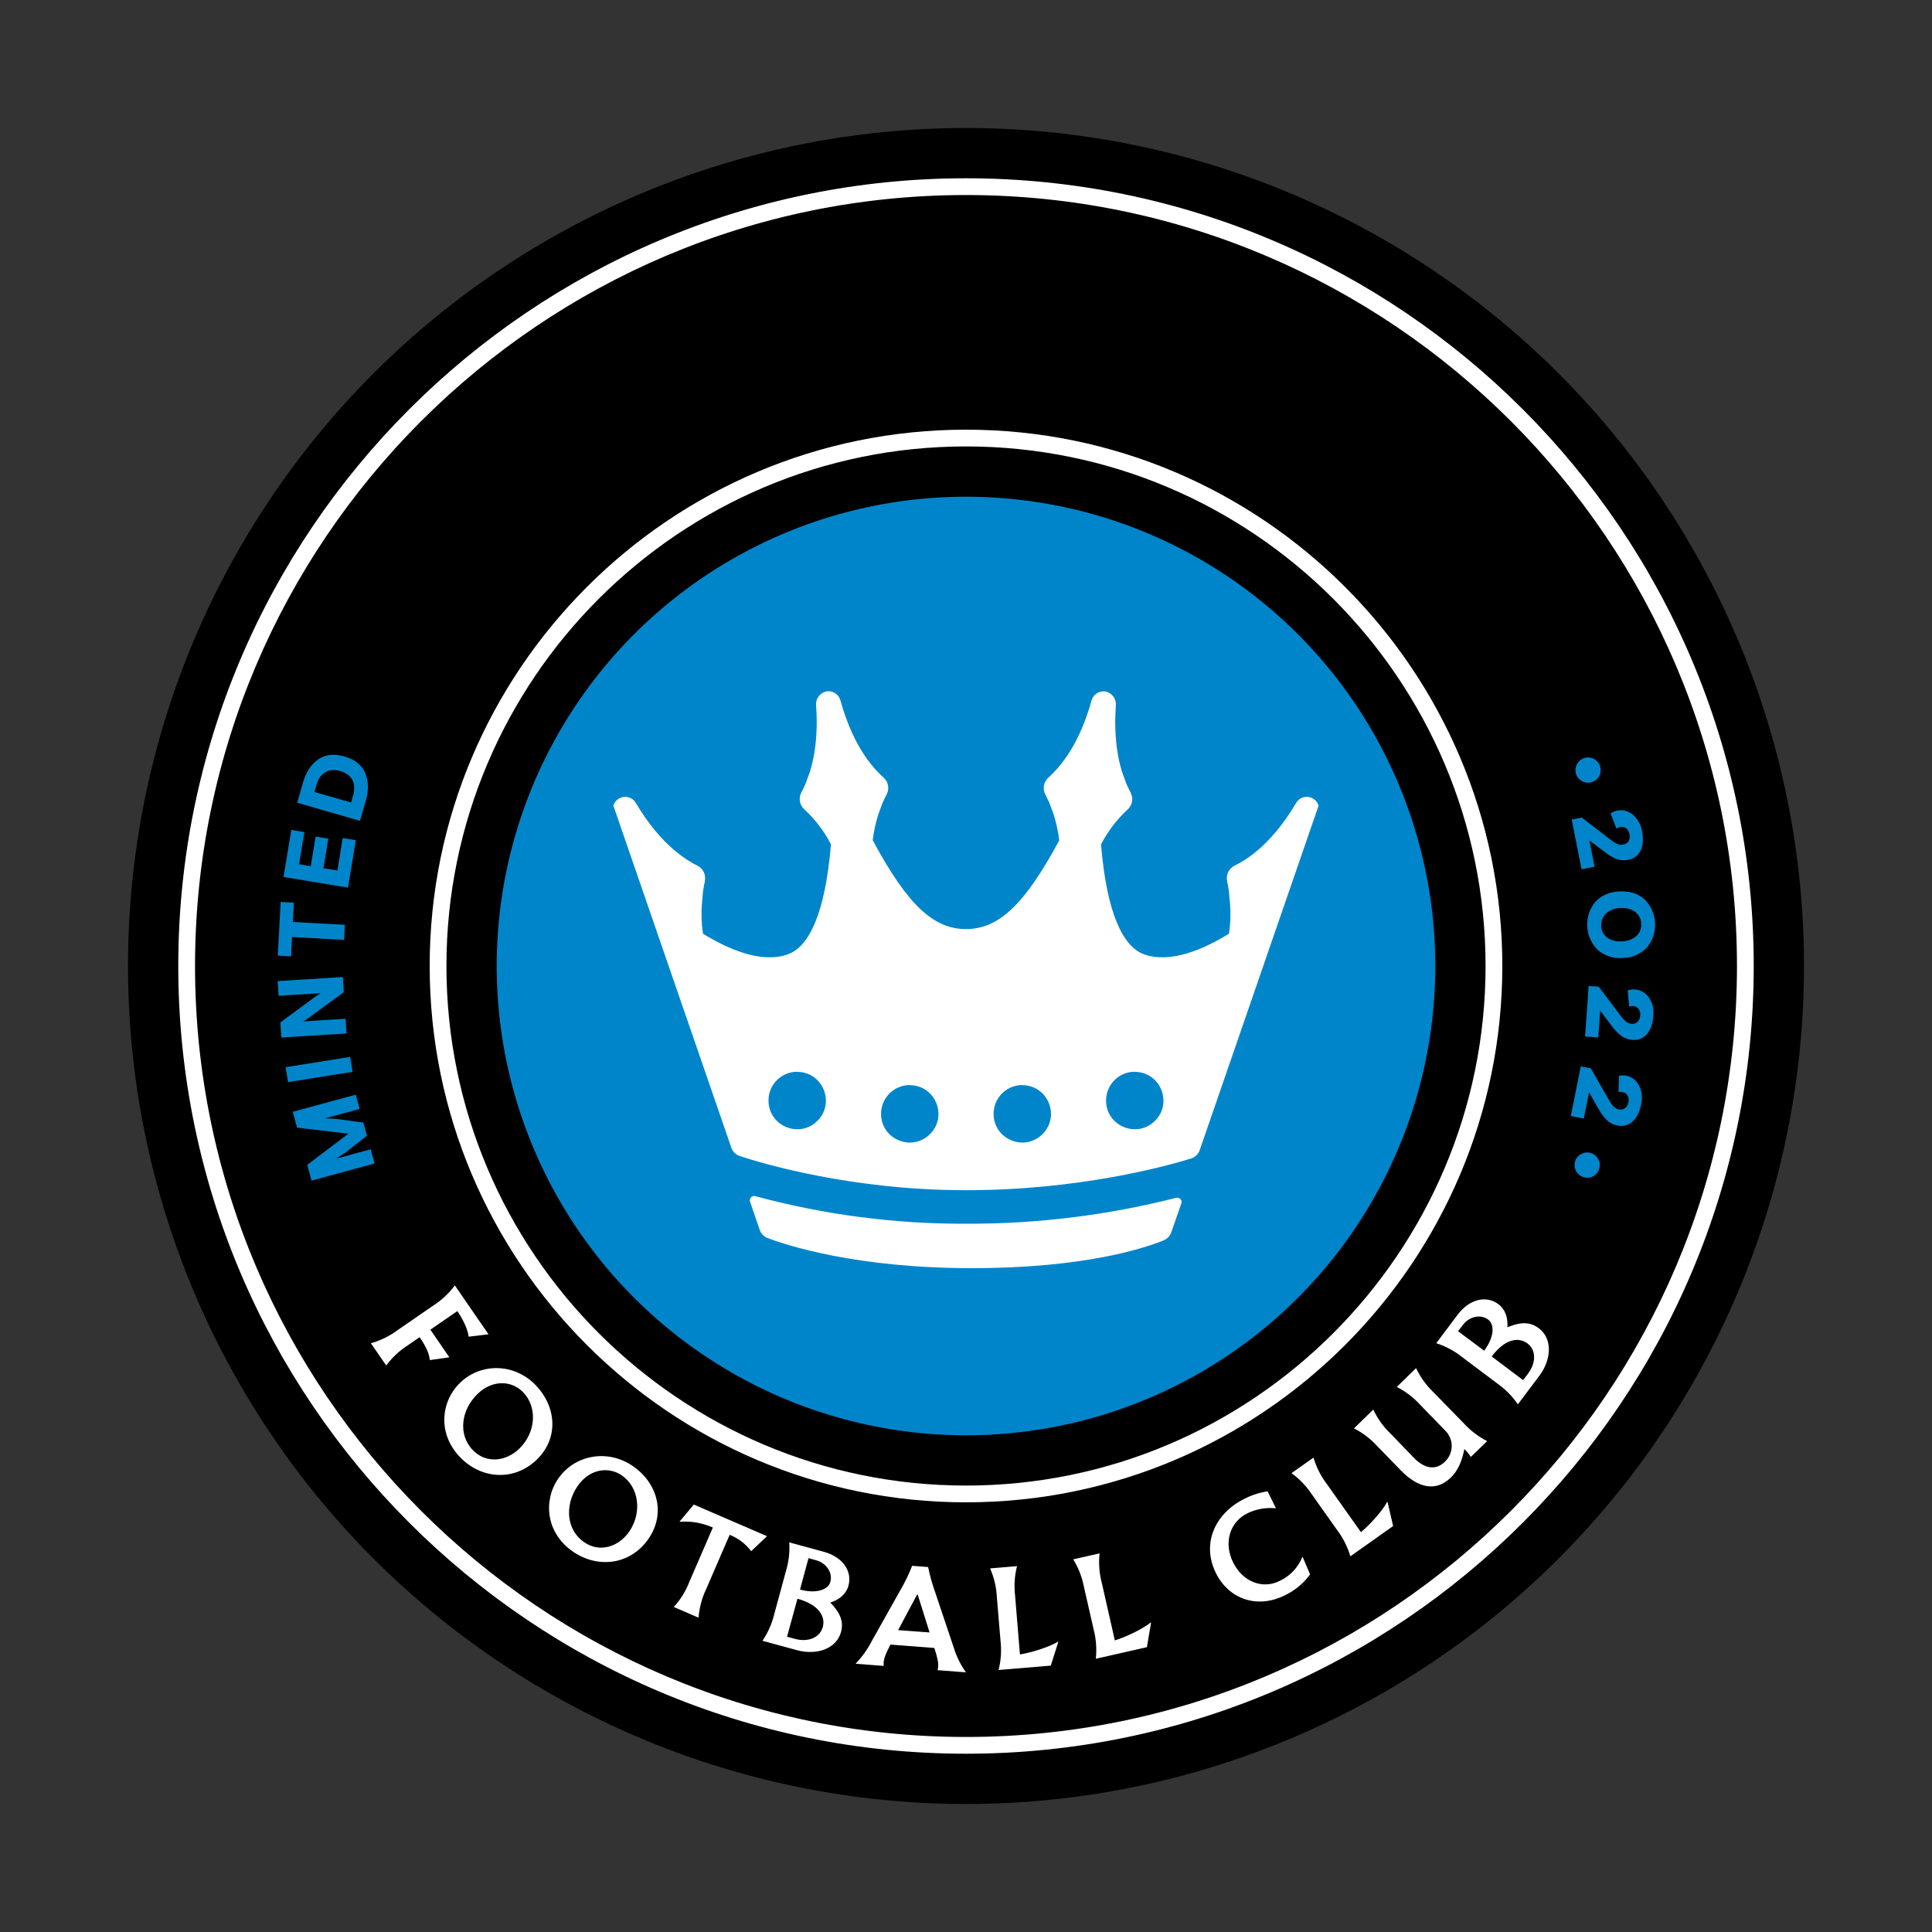 <?xml version="1.0" encoding="UTF-8" standalone="no"?>
<svg
   id="Layer_1"
   data-name="Layer 1"
   viewBox="0 0 800 800"
   version="1.1"
   sodipodi:docname="charlotte-fc.svg"
   inkscape:version="1.4.2 (f4327f4, 2025-05-13)"
   xmlns:inkscape="http://www.inkscape.org/namespaces/inkscape"
   xmlns:sodipodi="http://sodipodi.sourceforge.net/DTD/sodipodi-0.dtd"
   xmlns="http://www.w3.org/2000/svg"
   xmlns:svg="http://www.w3.org/2000/svg">
  <rect x="0" y="0" width="800" height="800" fill="#333333" stroke="none"/>
  <sodipodi:namedview
     id="namedview5"
     pagecolor="#ffffff"
     bordercolor="#000000"
     borderopacity="0.25"
     inkscape:showpageshadow="2"
     inkscape:pageopacity="0.0"
     inkscape:pagecheckerboard="0"
     inkscape:deskcolor="#d1d1d1"
     inkscape:zoom="1.06375"
     inkscape:cx="400.47004"
     inkscape:cy="400"
     inkscape:window-width="1920"
     inkscape:window-height="1111"
     inkscape:window-x="-9"
     inkscape:window-y="-9"
     inkscape:window-maximized="1"
     inkscape:current-layer="Layer_1" />
  <defs
     id="defs1">
    <style
       id="style1">.cls-1{fill:#0085ca}.cls-2{fill:#fff}</style>
  </defs>
  <circle
     cx="400"
     cy="400"
     r="347"
     id="circle1" />
  <circle
     cx="400"
     cy="400"
     r="194.32"
     class="cls-1"
     id="circle2" />
  <path
     d="M400 726.18C220.14 726.18 73.82 579.86 73.82 400S220.14 73.82 400 73.82 726.18 220.14 726.18 400 579.86 726.18 400 726.18M719.24 400C719.24 224 576 80.76 400 80.76S80.76 224 80.76 400 224 719.24 400 719.24 719.24 576 719.24 400"
     class="cls-2"
     id="path2" />
  <path
     d="M400 622.08c-122.46 0-222.08-99.62-222.08-222.08S277.54 177.92 400 177.92 622.08 277.54 622.08 400 522.46 622.08 400 622.08M615.14 400c0-118.63-96.51-215.14-215.14-215.14S184.86 281.37 184.86 400 281.37 615.14 400 615.14 615.14 518.63 615.14 400"
     class="cls-2"
     id="path3" />
  <path
     d="M 489.15,498.35 485,510.28 c -0.51,1.48 -1.626,2.674 -3.07,3.28 -7.27,3 -32.2,11.56 -79.4,11.56 -47.81,0 -76.57,-9.4 -84.72,-12.49 -1.522,-0.571 -2.705,-1.798 -3.22,-3.34 l -4,-11.67 c -0.483,-1.367 0.774,-2.71 2.17,-2.32 28.438,7.693 57.78,11.534 87.24,11.42 29.336,0.106 58.567,-3.496 87,-10.72 1.406,-0.384 2.658,0.983 2.15,2.35 M 400,492.84 c 47.16,0 83.39,-10.1 93.22,-13.13 1.668,-0.52 2.987,-1.806 3.55,-3.46 L 546,333.59 c -0.433,-1.372 -1.414,-2.505 -2.71,-3.13 -2.379,-1.155 -5.246,-0.284 -6.58,2 -10.92,18.48 -21.9,24.17 -25.52,26 l -0.12,0.06 c -2.276,1.193 -3.475,3.759 -2.93,6.27 v 0.16 0.14 c 0.2,0.88 0.47,2.17 0.71,3.82 0.16,1.43 0.32,3.2 0.47,5.17 0.346,4.182 0.205,8.39 -0.42,12.54 -10.28,6.35 -24.17,12.49 -35.18,8.54 C 465,392 458.3,378.24 455.9,349.67 c 2.787,-5.427 6.511,-10.319 11,-14.45 l 0.1,-0.09 c 1.885,-1.75 2.376,-4.542 1.2,-6.83 -0.024,-0.048 -0.044,-0.099 -0.06,-0.15 l -0.07,-0.13 c -0.41,-0.79 -1,-2 -1.67,-3.5 -0.52,-1.33 -1.13,-3 -1.78,-4.87 -1.86,-6 -3.46,-14.91 -2.57,-27.45 0.271,-2.633 -1.399,-5.076 -3.95,-5.78 -2.664,-0.634 -5.354,0.945 -6.1,3.58 -5.75,20.75 -14.88,29.17 -17.88,32 l -0.1,0.09 c -1.889,1.749 -2.379,4.542 -1.2,6.83 l 0.06,0.15 0.07,0.13 c 0.41,0.79 1,2 1.67,3.5 0.52,1.33 1.13,3 1.78,4.87 1.037,3.392 1.777,6.869 2.21,10.39 -14.61,27.19 -25.3,36.68 -38.61,36.76 -13.31,-0.08 -24,-9.57 -38.63,-36.79 0.433,-3.521 1.173,-6.998 2.21,-10.39 0.65,-1.87 1.26,-3.54 1.78,-4.87 0.66,-1.53 1.26,-2.71 1.67,-3.5 l 0.07,-0.13 0.06,-0.15 c 1.179,-2.288 0.689,-5.081 -1.2,-6.83 l -0.1,-0.09 c -3,-2.78 -12.13,-11.2 -17.88,-32 -0.737,-2.643 -3.43,-4.232 -6.1,-3.6 -2.551,0.704 -4.221,3.147 -3.95,5.78 0.9,12.54 -0.71,21.47 -2.57,27.45 -0.65,1.86 -1.26,3.54 -1.78,4.87 -0.66,1.53 -1.26,2.71 -1.67,3.5 l -0.07,0.13 c -0.016,0.051 -0.036,0.102 -0.06,0.15 -1.176,2.288 -0.685,5.08 1.2,6.83 l 0.1,0.09 c 4.486,4.134 8.209,9.025 11,14.45 -2.38,28.62 -9.08,42.38 -17.82,45.54 -11,3.95 -24.9,-2.19 -35.18,-8.54 -0.628,-4.149 -0.766,-8.358 -0.41,-12.54 0.14,-2 0.3,-3.74 0.46,-5.17 0.24,-1.65 0.51,-2.94 0.71,-3.82 v -0.3 c 0.545,-2.511 -0.654,-5.077 -2.93,-6.27 l -0.12,-0.06 c -3.61,-1.87 -14.6,-7.56 -25.52,-26 -1.334,-2.284 -4.201,-3.155 -6.58,-2 -1.296,0.625 -2.277,1.758 -2.71,3.13 l 48.86,141.68 c 0.555,1.618 1.835,2.884 3.46,3.42 9.84,3.22 46.57,14.15 93.7,14.15 m -69.91,-49 c 10.576,0 15.87,12.786 8.393,20.263 -7.477,7.477 -20.263,2.183 -20.263,-8.393 -0.022,-6.573 5.297,-11.915 11.87,-11.92 z m 139.82,0 c 10.578,0.036 15.828,12.844 8.321,20.295 -7.507,7.451 -20.275,2.103 -20.231,-8.475 0.006,-6.569 5.341,-11.887 11.91,-11.87 z m -93.22,5.51 c 10.578,-0.009 15.882,12.777 8.406,20.259 -7.476,7.482 -20.266,2.189 -20.266,-8.389 -0.017,-6.567 5.293,-11.903 11.86,-11.92 z m 46.61,0 c 10.576,0 15.87,12.786 8.393,20.263 -7.477,7.477 -20.263,2.183 -20.263,-8.393 -0.022,-6.573 5.297,-11.915 11.87,-11.92 z m -245.09,101.24 11.16,-7.69 c 2.46,3.56 4.42,7.77 4.68,10.6 l 8.23,-1 -13.95,-20.24 c -2.445,3.309 -5.475,6.142 -8.94,8.36 l -14.81,10.2 c -3.304,2.457 -7.033,4.285 -11,5.39 l 6.34,9.21 c 2.448,-3.31 5.481,-6.143 8.95,-8.36 l 4.88,-3.36 c 2.63,3.82 4,6.77 4.22,9.48 l 8.1,-1.14 z m 43.52,22.88 c -8.81,-9.05 -22.66,-9.23 -31.26,-0.85 -7.9,7.7 -9.43,21.06 0.14,30.88 8.92,9.16 22.47,9.84 31.7,0.86 9.23,-8.98 8.02,-22.06 -0.58,-30.89 m -6.65,26.34 c -5.65,5.51 -13.86,6.24 -19.22,0.73 -6.47,-6.64 -4.77,-16.86 1.8,-23.26 6.24,-6.09 14.18,-5.69 18.93,-0.81 6.11,6.27 5.21,16.8 -1.51,23.34 m 46.67,7.06 c -10.49,-7 -24.07,-4.35 -30.76,5.63 -6.13,9.16 -4.87,22.53 6.52,30.17 10.61,7.11 24,5 31.18,-5.72 7.18,-10.72 3.31,-23.23 -6.94,-30.08 M 260.68,634 c -4.39,6.55 -12.27,9 -18.65,4.69 -7.7,-5.16 -8.15,-15.51 -3,-23.13 4.85,-7.23 12.7,-8.49 18.35,-4.7 7.23,4.88 8.52,15.36 3.3,23.14 m 26.61,-11 -5.85,7 0.05,0.13 c 4.691,-0.347 9.394,0.474 13.69,2.39 L 285.45,655 c -1.475,3.845 -3.667,7.374 -6.46,10.4 l 10.26,4.45 c 0.32,-4.11 1.391,-8.127 3.16,-11.85 l 9.73,-22.47 c 3.538,1.396 6.621,3.742 8.91,6.78 l 6.57,-6.21 z m 135.04,62.07 -2,-24.34 c -0.483,-4.087 -0.215,-8.229 0.79,-12.22 l -11.14,0.93 c 1.651,3.77 2.6,7.809 2.8,11.92 l 1.5,17.93 c 0.483,4.087 0.215,8.229 -0.79,12.22 l 21.62,-1.81 3.11,-9.83 -0.11,-0.09 c -3.42,2.09 -10.57,4.45 -15.78,5.29 m 39.3,-5.81 -5.4,-23.83 c -1.047,-3.98 -1.359,-8.118 -0.92,-12.21 l -10.9,2.47 c 2.155,3.504 3.656,7.37 4.43,11.41 l 4,17.55 c 1.044,3.981 1.353,8.119 0.91,12.21 l 21.16,-4.8 1.72,-10.16 -0.13,-0.08 c -3.09,2.55 -9.84,5.87 -14.87,7.44 m 77.63,-34.5 c -1.79,4.391 -5.182,7.938 -9.49,9.92 -7.17,3.52 -15.31,0.15 -19.18,-7.76 -4,-8.15 -1.37,-16.73 6,-20.33 3.592,-1.731 7.592,-2.44 11.56,-2.05 l 0.12,-0.12 -3.38,-6.9 c -3.316,0.508 -6.529,1.541 -9.52,3.06 -12,5.87 -18,18.3 -11.94,30.7 5.21,10.65 16.84,15.06 28.37,9.41 4.258,-1.956 7.937,-4.981 10.68,-8.78 l -3.06,-7.17 z m 35.15,-22.89 c -1.86,3.53 -6.82,9.19 -10.87,12.56 L 549.42,614.5 c -2.492,-3.276 -4.363,-6.98 -5.52,-10.93 l -9.13,6.43 c 3.342,2.401 6.214,5.398 8.47,8.84 l 10.4,14.67 c 2.488,3.278 4.359,6.982 5.52,10.93 l 17.71,-12.54 -2.32,-10 z m 19.1,-45.42 c -2.968,-2.848 -5.389,-6.218 -7.14,-9.94 l -8,7.79 c 3.671,1.86 6.969,4.378 9.73,7.43 l 10.37,10.68 c 3.605,3.574 3.514,9.429 -0.2,12.89 -3.43,3.34 -8,3.3 -12.83,-1.68 l -9.65,-10 c -2.968,-2.848 -5.389,-6.218 -7.14,-9.94 l -8,7.79 c 3.671,1.86 6.969,4.378 9.73,7.43 l 9.58,9.86 c 7.64,7.88 14.91,8.79 20.82,3.05 2.74,-2.66 4.58,-6.53 5.57,-11.79 1.037,0.964 1.938,2.064 2.68,3.27 l 6.77,-6.56 c -3.671,-1.86 -6.969,-4.378 -9.73,-7.43 z M 341,642.52 326.81,638.66 c 0.271,4.107 -0.217,8.23 -1.44,12.16 l -4.72,17.37 c -0.946,4.009 -2.617,7.812 -4.93,11.22 L 330,683.3 c 8.21,2.23 16.35,-0.58 18.24,-7.49 1.2,-4.43 -0.38,-8.07 -4.43,-12.22 3.8,-1.21 6.59,-3.6 7.5,-6.93 C 353,650.59 349,644.69 341,642.52 m -0.33,31.27 c -1.09,4 -5.65,6.43 -11.62,4.81 l -3.15,-0.86 4.31,-15.74 c 8.91,2.45 11.69,7.39 10.49,11.79 z M 343.84,655 c -0.92,3.38 -6,5 -12.58,3.21 l 3.53,-13 3.14,0.86 c 4.23,1.14 6.94,5.13 5.91,8.93 M 637.18,550 c -3.67,-2.76 -7.63,-2.64 -13,-0.4 0.28,-4 -0.92,-7.46 -3.68,-9.54 -5,-3.77 -12,-2.23 -16.95,4.37 l -8.83,11.76 c 3.926,1.258 7.587,3.227 10.8,5.81 l 14.38,10.8 c 3.38,2.354 6.299,5.31 8.61,8.72 l 8.9,-11.84 c 5.1,-6.81 5.5,-15.41 -0.23,-19.68 m -33.42,1.22 2,-2.61 c 2.63,-3.5 7.34,-4.54 10.47,-2.19 2.79,2.1 2.43,7.42 -1.68,12.88 z m 28.92,17.65 -2,2.6 -13,-9.78 c 5.55,-7.39 11.16,-8.14 14.81,-5.4 3.34,2.46 3.91,7.6 0.19,12.55 z m -245.36,90.69 c -1.268,-3.479 -2.27,-7.05 -3,-10.68 l -6.63,-0.51 c -1.342,3.485 -2.971,6.854 -4.87,10.07 L 361,679.51 c -1.744,3.393 -3.971,6.515 -6.61,9.27 v 0.15 l 11.51,0.89 c -0.03,-0.466 -0.03,-0.934 0,-1.4 0.14,-1.8 0.92,-3.86 2.61,-7 l 0.23,-0.43 18.14,1.39 0.1,0.31 c 1.21,3.72 1.63,5.72 1.49,7.51 -0.027,0.469 -0.115,0.933 -0.26,1.38 l 11.67,0.9 v -0.15 c -2.167,-3.047 -3.828,-6.424 -4.92,-10 z M 371.9,675 l 7.81,-14.66 h 0.31 l 4.9,15.62 z"
     class="cls-2"
     id="path4"
     sodipodi:nodetypes="cccsccccccccccccccccccccccccccccccccccccccccccccccccccccccccccccccccccccccccccccsccccsccccsccccsccccccccccccccccccccscccccccccscccccccccccccccccccccccccccccccccccccccccccccccccccccccccccccccccccccccccccccccccccccccccccccccccccccccccccccccccccccccccccccccccccccccccccccccccccc" />
  <path
     d="M656 313.88a5.23 5.23 0 0 1 6.55 3.41 5.15 5.15 0 0 1-3.41 6.55 5 5 0 0 1-3.95-.33 5.1 5.1 0 0 1-2.6-3.08 5.29 5.29 0 0 1 3.41-6.55m-1 24.65 11.85 9.15c2.47 1.93 3.78 2.37 5.45 2 1.86-.37 2.87-2 2.42-4.3-.4-2-1.92-3.31-3.77-2.94a4.4 4.4 0 0 0-1.6.71l-2.43-6.33a8.2 8.2 0 0 1 2.88-1.18 7.47 7.47 0 0 1 6.27 1.67 11.4 11.4 0 0 1 3.88 7c1.26 6.39-1.09 10.8-5.68 11.71-3.34.67-6-.36-9.87-3.29l-6.28-4.73 2.15 10.89-5.38 1.07-4.07-20.58Zm17 58.13a13.87 13.87 0 0 1-10.38-3.3 14.79 14.79 0 0 1-1.06-19.87c2.42-2.68 5.75-4.14 10-4.36s7.74.88 10.42 3.3a14.8 14.8 0 0 1 1 19.88 13.9 13.9 0 0 1-9.98 4.35m-9-13.34a6.21 6.21 0 0 0 2.49 4.9 9.08 9.08 0 0 0 6.12 1.56 9.25 9.25 0 0 0 6-2.19 6.29 6.29 0 0 0 1.94-5.12 6.15 6.15 0 0 0-2.45-4.86A9.1 9.1 0 0 0 671 376a8.94 8.94 0 0 0-5.92 2.23 6.07 6.07 0 0 0-2.02 5.09Zm-1 25.25 9 11.94c1.88 2.53 3 3.29 4.72 3.41 1.89.13 3.3-1.17 3.46-3.5.15-2-1-3.7-2.86-3.83a4.15 4.15 0 0 0-1.73.26l-.59-6.75a8.1 8.1 0 0 1 3.08-.37 7.49 7.49 0 0 1 5.62 3.25 11.4 11.4 0 0 1 1.89 7.81c-.46 6.5-3.89 10.13-8.55 9.8-3.39-.24-5.71-1.95-8.66-5.78l-4.78-6.31-.78 11.07-5.47-.39 1.47-20.92Zm-3.26 33.82 7.44 13c1.53 2.74 2.57 3.64 4.24 4 1.85.37 3.42-.74 3.88-3 .4-2-.5-3.79-2.35-4.17a4.2 4.2 0 0 0-1.75 0l.19-6.78a8.4 8.4 0 0 1 3.11 0 7.51 7.51 0 0 1 5.15 4 11.45 11.45 0 0 1 .87 8c-1.28 6.39-5.15 9.55-9.73 8.62-3.33-.67-5.41-2.66-7.84-6.84l-3.95-6.91-2.19 10.88-5.38-1.08 4.14-20.56Zm.06 35.07a5.23 5.23 0 0 1 3.38 6.56 5.15 5.15 0 0 1-6.57 3.38 5.22 5.22 0 0 1-3.37-6.56 4.88 4.88 0 0 1 2.59-3 4.93 4.93 0 0 1 3.97-.38m-503.71 4.33L129 488.88l-1.77-6.53 17-12.9-21.23-2.54-1.78-6.53 26.12-7.09 1.6 5.89-14.29 3.88 4.26.21 11.56 1.55 1.48 5.45-9.19 7.18-3.57 2.33 14.29-3.88ZM146 443.82l-26.73 4.27-1-6.19 26.73-4.27Zm-2.52-15.88-27 1.69-.39-6.25 14.71-10.84a19 19 0 0 1 2-1.28l-17.44 1.08-.38-6.09 27-1.69.39 6.25-14.77 10.84a19 19 0 0 1-2.06 1.29l17.56-1.09ZM120.5 396l-5.48-.3 1.19-22.22 5.48.29-.43 8 21.53 1.15-.33 6.25-21.53-1.17Zm23.6-28.46-26.7-4.41 3.22-19.49 5.41.89-2.19 13.31 4.84.8 2-12.24 5.26.87-2 12.24 5.76.95 2.22-13.46 5.42.9Zm4.97-27.67-26-7.47 2.41-8.4c1.24-4.34 3.36-7.52 6.32-9.56s6.61-2.41 10.84-1.2 7.09 3.48 8.52 6.75 1.58 7.13.33 11.48Zm-2.86-10.52c1.42-4.94-.51-8.71-5.31-10.09s-8.43.8-9.85 5.74l-.84 2.94 15.16 4.35Z"
     class="cls-1"
     id="path5" />
</svg>
